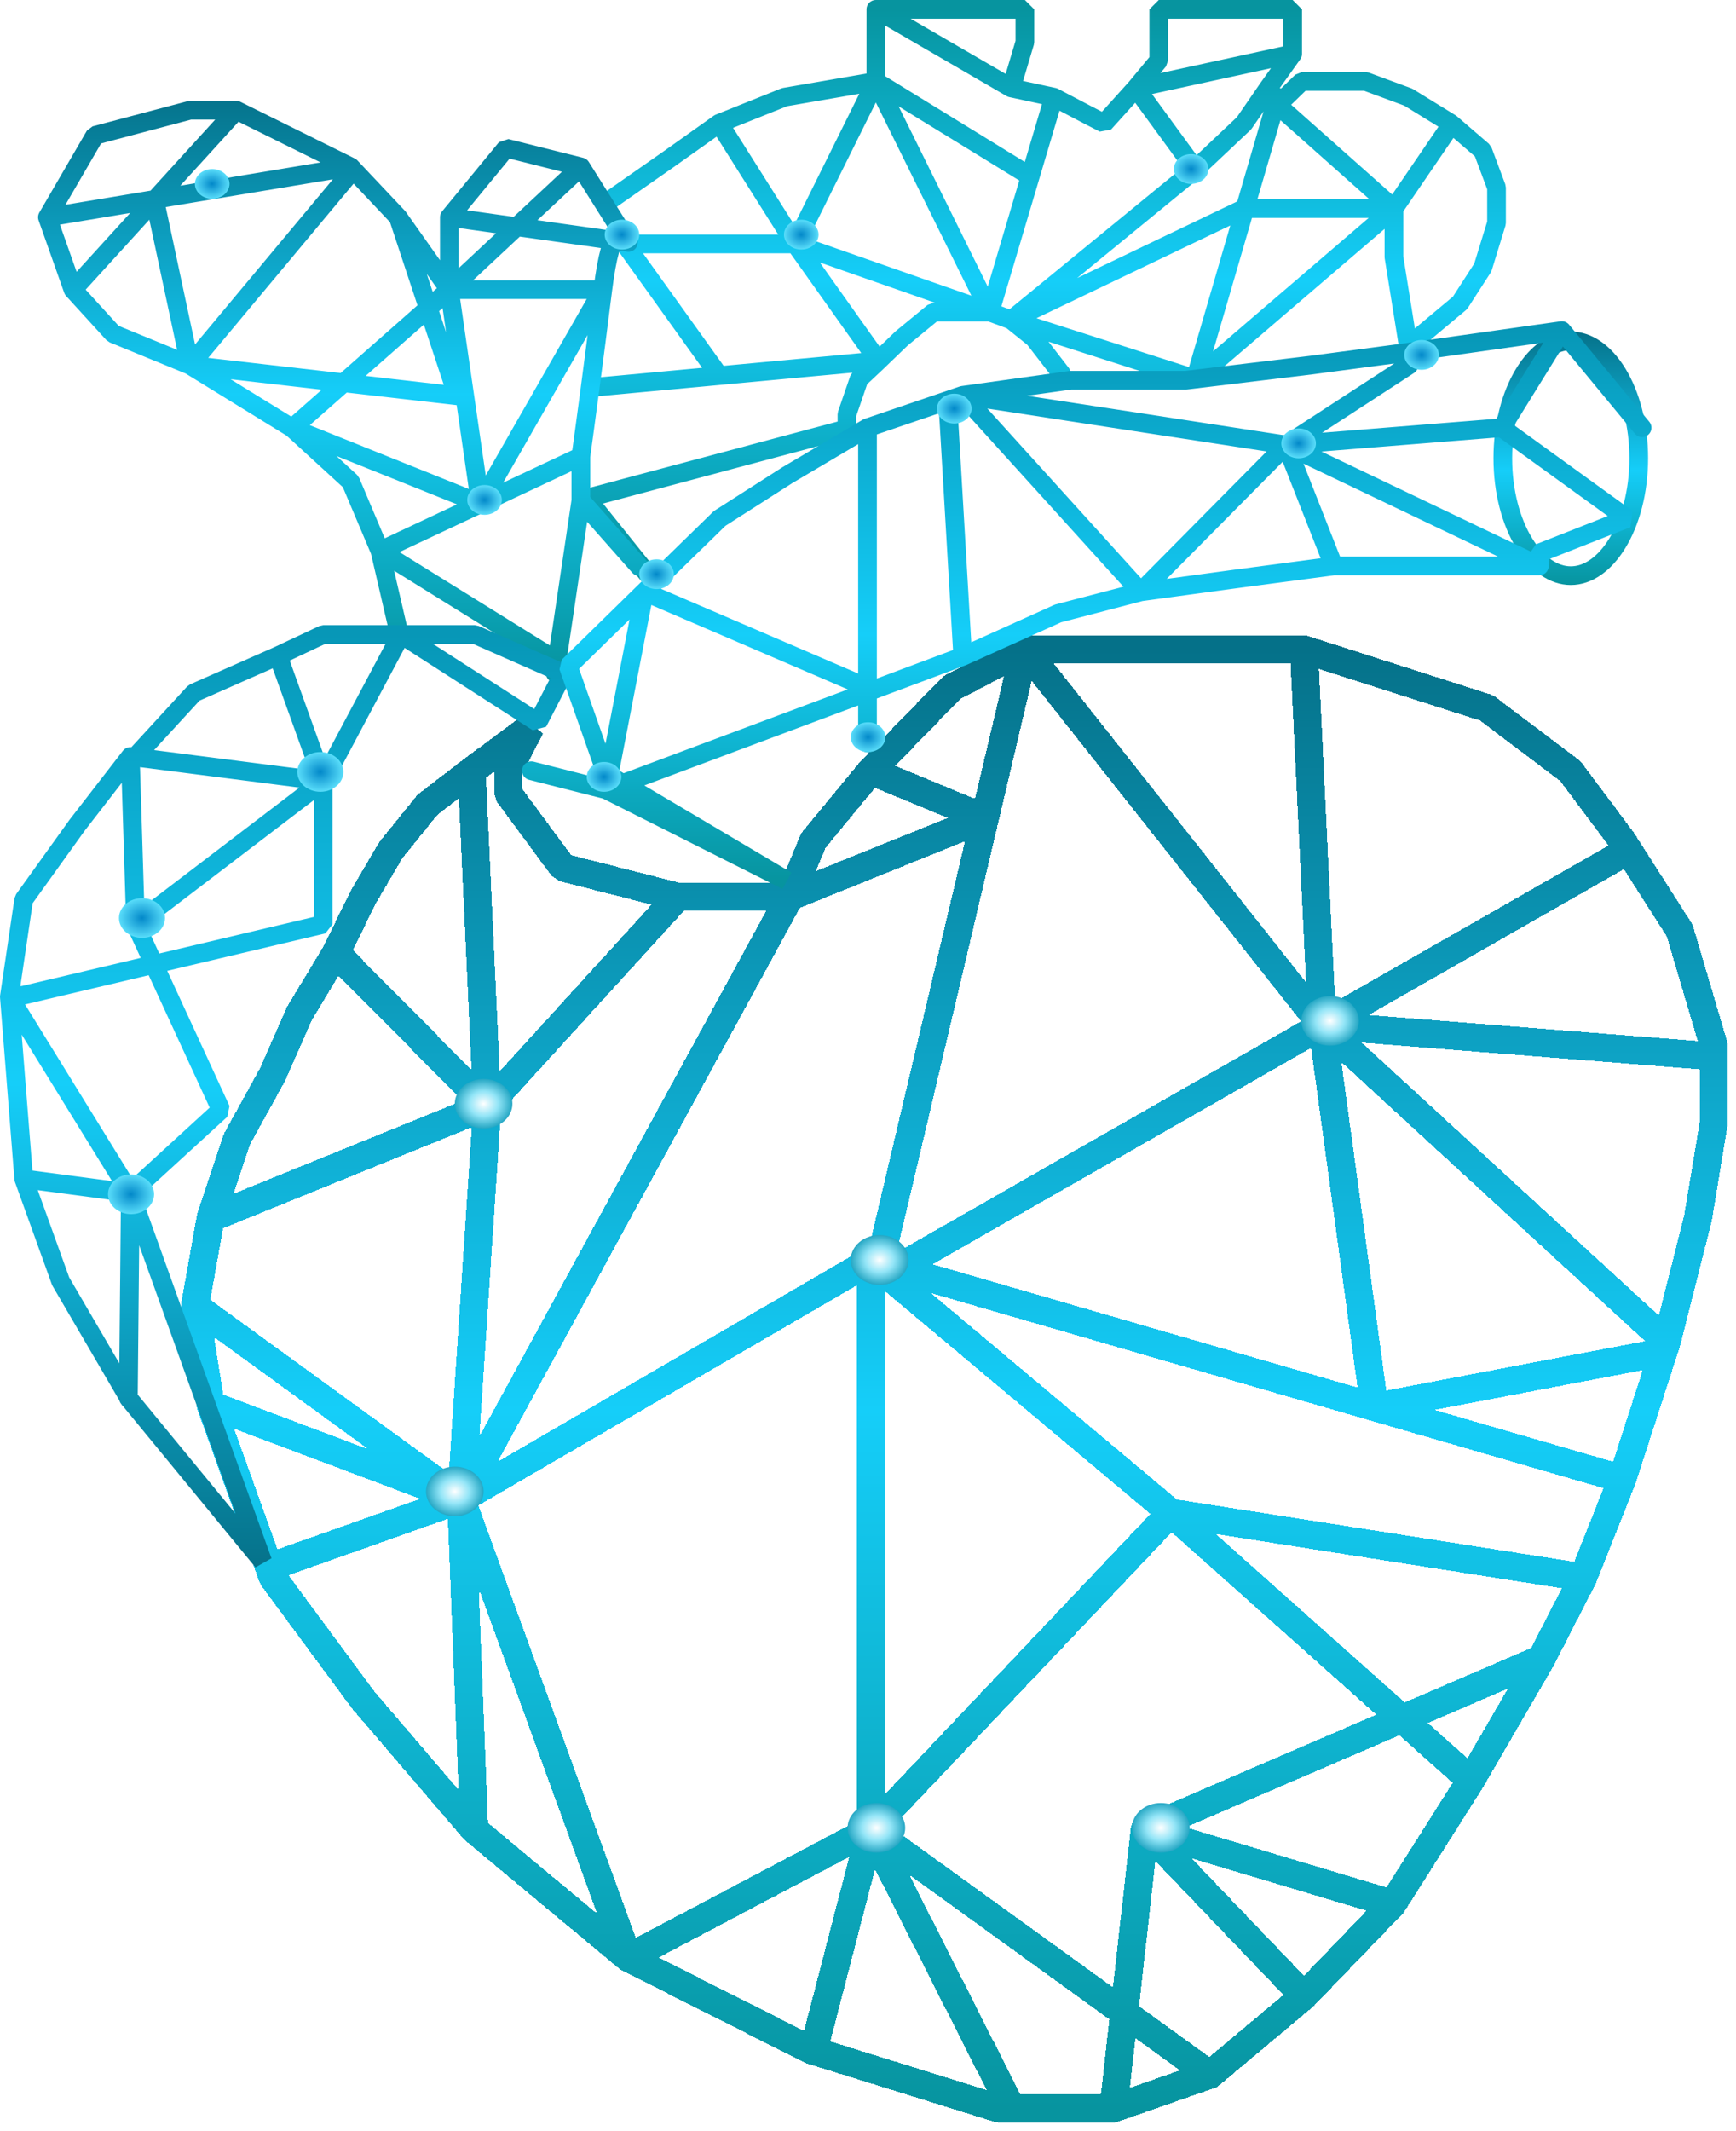 <svg width="929" height="1140" viewBox="0 0 929 1140" fill="none" xmlns="http://www.w3.org/2000/svg">
<path d="M327.056 106.667L357.175 85.638L384.858 65.99M384.858 65.99L419.847 51.97L468.708 43.553M384.858 65.99L425.55 130.511M468.708 43.553V5M468.708 43.553L529.747 166.966M468.708 43.553L551.344 94.319M468.708 43.553L447.129 87.032L425.55 130.511M468.708 5H548.459V22.524L541.153 47.058M468.708 5L541.153 47.058M541.153 47.058L563.934 51.97M563.934 51.97L582.678 61.794L590.816 65.99L607.894 47.058M563.934 51.97L551.344 94.319M607.894 47.058L620.102 32.348V5H691.745V28.843M607.894 47.058L691.745 28.843M607.894 47.058L639.647 90.55M691.745 28.843L678.736 47.058L665.696 65.99L639.647 90.55M639.647 90.55L541.153 171.161M776.815 66.35L776.397 65.99L753.616 51.97L730.834 43.553H696.647L683.607 56.192L745.949 111.579M776.815 66.35L793.507 80.726L800.844 100.348V119.279L793.507 143.123L781.299 162.054L753.616 185.181L745.949 137.52V111.579M776.815 66.35L745.949 111.579M683.607 51.97L639.647 202.731M639.647 202.731L745.949 111.579M639.647 202.731L541.153 171.161M745.949 111.579H665.696L541.153 171.161M568.004 199.917L553.361 180.986L541.153 171.161M541.153 171.161L529.747 166.966M529.747 166.966H511.836H499.628L482.55 180.986L470.005 193.066M529.747 166.966L540.546 130.642L551.344 94.319M529.747 166.966L425.55 130.511M346.601 307.186L314.016 266.536L453.233 229.363V221.663L459.738 202.731L468.708 194.315L470.005 193.066M320.552 206.927L384.858 200.963M470.005 193.066L384.858 200.963M470.005 193.066L425.55 130.511M384.858 200.963L334.362 130.511H425.55" stroke="url(#paint0_linear_138_649)" stroke-width="10" stroke-linecap="round" stroke-linejoin="bevel"/>
<path d="M213.086 336.847L203.314 294.736M203.314 294.736L187.654 257.696L156.394 229.073M203.314 294.736L301.931 355.965M203.314 294.736L257.077 269.472M156.394 229.073L101.645 195.379M156.394 229.073L257.077 269.472M156.394 229.073L240.461 154.967M101.645 195.379L60.583 178.545L39.065 154.967M101.645 195.379L181.211 204.487L244.689 211.753M101.645 195.379L82.774 106.975M101.645 195.379L187.654 92.326M39.065 154.967L25.378 116.228M39.065 154.967L82.774 106.975M25.378 116.228L50.81 72.444L101.645 58.982L126.483 58.982M25.378 116.228L187.654 89.278M126.483 58.982L187.654 89.278M126.483 58.982L82.774 106.975M187.654 89.278L213.086 116.228M213.086 116.228L240.461 154.967M213.086 116.228L244.689 211.753M240.461 154.967V116.228M240.461 154.967L248.769 212.22M240.461 154.967L310.84 89.278M240.461 154.967H318.023H322.585M240.461 116.228L270.853 79.253L310.84 89.278M240.461 116.228L336.273 129.716M310.84 89.278L336.273 129.716M336.273 129.716C333.673 122.415 327.296 117.242 322.585 154.967M322.585 154.967C317.875 192.692 312.793 230.18 310.84 244.208M322.585 154.967L257.077 269.472M310.84 244.208V267.786M310.84 244.208L257.077 269.472M310.84 267.786L342.13 303.153M310.84 267.786L297.122 360.107M257.077 269.472L248.769 212.22M248.769 212.22L244.689 211.753" stroke="url(#paint1_linear_138_649)" stroke-width="10" stroke-linecap="round" stroke-linejoin="bevel"/>
<g filter="url(#filter0_d_138_649)">
<path d="M253.747 974.858L194.404 905.557L145.912 839.895L143.963 834.473M253.747 974.858L336.118 1043.41M253.747 974.858L246.78 798.076M336.118 1043.41L433.872 1092.72L435.259 1093.15M336.118 1043.41L246.78 798.076M336.118 1043.41L465.994 974.858M595.839 1124L647.506 1105.97M595.839 1124H541.398M595.839 1124L612.609 974.858M647.506 1105.97L697.786 1063.86M647.506 1105.97L465.994 974.858M697.786 1063.86L745.26 1014.55M697.786 1063.86L612.609 974.858M745.26 1014.55L787.155 948.412M745.26 1014.55L612.609 974.858M787.155 948.412L824.857 883.466M787.155 948.412L626.574 805.298M824.857 883.466L847.207 839.895M824.857 883.466L612.609 974.858M847.207 839.895L868.138 787.242M847.207 839.895L626.574 805.298M868.138 787.242L890.127 719.285M868.138 787.242L735.488 748.767M891.876 713.88L908.646 647.739L917 597.238V561.154M891.876 713.88L707.558 544.58M891.876 713.88L890.127 719.285M697.786 343.455L795.54 374.733L840.209 408.401L868.138 445.68L871.474 450.907M697.786 343.455H626.574H548.365M697.786 343.455L707.558 544.58M548.365 343.455L509.276 363.9L465.994 408.401M548.365 343.455L707.558 544.58M548.365 343.455L527.036 433.678M465.994 408.401L435.259 445.68L422.712 475.763M465.994 408.401L527.036 433.678M422.712 475.763H362.66M422.712 475.763L527.036 433.678M422.712 475.763L246.78 798.076M362.66 475.763L301.221 460.124L271.904 420.429V408.401L283.885 385L252.398 408.401M362.66 475.763L260.745 587.599M252.398 408.401L228.783 426.5L209.078 450.907L194.485 475.763L179.73 505.82M252.398 408.401L260.745 587.599M179.73 505.82L160.186 538.292L145.912 570.765L126.676 605.654L112.711 647.739M179.73 505.82L260.745 587.599M112.711 647.739L104.326 694.656M112.711 647.739L260.745 587.599M104.326 694.656L112.711 747.574M104.326 694.656L246.78 798.076M112.711 747.574L143.963 834.473M112.711 747.574L246.78 798.076M143.963 834.473L246.78 798.076M246.78 798.076L465.994 670.6M246.78 798.076L260.745 587.599M465.994 974.858L435.259 1093.15M465.994 974.858L541.398 1124M465.994 974.858L626.574 805.298M465.994 974.858V682.628M435.259 1093.15L534.4 1124H541.398M626.574 805.298L470.195 674.124M465.994 670.6L470.195 674.124M465.994 670.6V682.628M465.994 670.6L735.488 748.767M470.195 674.124L527.036 433.678M871.474 450.907L898.843 493.792L917 555.126V561.154M871.474 450.907L707.558 544.58M465.994 682.628L707.558 544.58M917 561.154L707.558 544.58M707.558 544.58L735.488 748.767M890.127 719.285L735.488 748.767" stroke="url(#paint2_linear_138_649)" stroke-width="15" stroke-linecap="round" stroke-linejoin="bevel" shape-rendering="crispEdges"/>
</g>
<path d="M68.69 747.895L140.568 835.361L69.738 638.236M68.69 747.895L69.738 749.335L32.467 685.498L12.707 630.669M68.69 747.895L69.738 638.236M69.738 638.236L118.266 593.783L72.531 494.511M69.738 638.236L12.707 630.669M69.738 638.236L5 533.276M12.707 630.669L5 533.276M5 533.276L12.707 481.288L41.222 441.566L69.738 404.712M5 533.276L12.707 532.409L172.948 494.511V417.935M72.531 494.511L69.738 404.712M72.531 494.511L172.948 417.935M69.738 404.712L172.948 417.935M172.948 417.935L214.658 339.475M172.948 417.935L148.81 350.812M72.531 404.712L103.802 370.673L148.81 350.812M214.658 339.475H172.948L148.81 350.812M214.658 339.475H254.179L301.406 360.265L287.821 386.5L214.658 339.475Z" stroke="url(#paint3_linear_138_649)" stroke-width="10" stroke-linecap="round" stroke-linejoin="bevel"/>
<path d="M876.951 245.161C876.951 263.122 872.499 279.142 865.565 290.508C858.578 301.961 849.599 307.974 840.58 307.974C831.561 307.974 822.583 301.961 815.595 290.508C808.661 279.142 804.21 263.122 804.21 245.161C804.21 227.2 808.661 211.18 815.595 199.814C822.583 188.361 831.561 182.348 840.58 182.348C849.599 182.348 858.578 188.361 865.565 199.814C872.499 211.18 876.951 227.2 876.951 245.161Z" stroke="url(#paint4_linear_138_649)" stroke-width="10"/>
<path d="M284.351 412.337L324.369 422.5M324.369 422.5L420.984 471.129L324.369 413.911L304.127 356.5L344.842 316.641M324.369 422.5L515.195 351.158M324.369 422.5L344.842 316.641M344.842 316.641L385.103 277.371L421.294 254.244L464.237 228.834M344.842 316.641L464.237 367.916M464.237 228.834L507.149 214.233M464.237 228.834V397.518M515.195 211.496L572.904 203.424H634.589L701.67 195.326L753.984 188.396L835.8 176.846M515.195 211.496L507.149 214.233M515.195 211.496L610.451 316.641M515.195 211.496L688.26 238.074M835.8 176.846L803.616 228.834M835.8 176.846L878.743 228.834M803.616 228.834L870.697 277.371L823.747 295.851V302.781M803.616 228.834L688.26 238.074M823.747 302.781H753.984H713.723M823.747 302.781L688.26 238.074M713.723 302.781L661.409 309.711L610.451 316.641M713.723 302.781L700.992 270.428L688.26 238.074M610.451 316.641L566.183 328.191L515.195 351.158M610.451 316.641L688.26 238.074M515.195 351.158L507.149 214.233M688.26 238.074L753.984 195.326" stroke="url(#paint5_linear_138_649)" stroke-width="10" stroke-linecap="round" stroke-linejoin="bevel"/>
<ellipse cx="75.998" cy="491.138" rx="12.331" ry="10.621" fill="url(#paint6_diamond_138_649)"/>
<ellipse cx="70.15" cy="638.916" rx="12.331" ry="10.621" fill="url(#paint7_diamond_138_649)"/>
<ellipse cx="171.438" cy="412.97" rx="12.331" ry="10.621" fill="url(#paint8_diamond_138_649)"/>
<ellipse cx="470.71" cy="674.079" rx="15.414" ry="13.276" fill="url(#paint9_diamond_138_649)"/>
<ellipse cx="470.71" cy="674.079" rx="15.414" ry="13.276" fill="url(#paint10_diamond_138_649)"/>
<ellipse cx="468.986" cy="977.885" rx="15.414" ry="13.276" fill="url(#paint11_diamond_138_649)"/>
<ellipse cx="243.391" cy="797.92" rx="15.414" ry="13.276" fill="url(#paint12_diamond_138_649)"/>
<ellipse cx="258.801" cy="590.493" rx="15.414" ry="13.276" fill="url(#paint13_diamond_138_649)"/>
<ellipse cx="711.782" cy="546.153" rx="15.414" ry="13.276" fill="url(#paint14_diamond_138_649)"/>
<ellipse cx="621.211" cy="977.885" rx="15.414" ry="13.276" fill="url(#paint15_diamond_138_649)"/>
<ellipse cx="464.544" cy="394.382" rx="9.248" ry="7.966" fill="url(#paint16_diamond_138_649)"/>
<ellipse cx="351.347" cy="307.186" rx="9.248" ry="7.966" fill="url(#paint17_diamond_138_649)"/>
<ellipse cx="637.427" cy="90.419" rx="9.248" ry="7.966" fill="url(#paint18_diamond_138_649)"/>
<ellipse cx="428.789" cy="125.518" rx="9.248" ry="7.966" fill="url(#paint19_diamond_138_649)"/>
<ellipse cx="323.234" cy="415.624" rx="9.248" ry="7.966" fill="url(#paint20_diamond_138_649)"/>
<ellipse cx="760.734" cy="189.882" rx="9.248" ry="7.966" fill="url(#paint21_diamond_138_649)"/>
<ellipse cx="694.949" cy="237.196" rx="9.248" ry="7.966" fill="url(#paint22_diamond_138_649)"/>
<ellipse cx="332.849" cy="125.518" rx="9.248" ry="7.966" fill="url(#paint23_diamond_138_649)"/>
<ellipse cx="510.665" cy="218.61" rx="9.248" ry="7.966" fill="url(#paint24_diamond_138_649)"/>
<ellipse cx="113.547" cy="98.382" rx="9.248" ry="7.966" fill="url(#paint25_diamond_138_649)"/>
<ellipse cx="259.297" cy="267.466" rx="9.248" ry="7.966" fill="url(#paint26_diamond_138_649)"/>
<defs>
<filter id="filter0_d_138_649" x="92.919" y="335.955" width="835.581" height="803.545" filterUnits="userSpaceOnUse" color-interpolation-filters="sRGB">
<feFlood flood-opacity="0" result="BackgroundImageFix"/>
<feColorMatrix in="SourceAlpha" type="matrix" values="0 0 0 0 0 0 0 0 0 0 0 0 0 0 0 0 0 0 127 0" result="hardAlpha"/>
<feOffset dy="4"/>
<feGaussianBlur stdDeviation="2"/>
<feComposite in2="hardAlpha" operator="out"/>
<feColorMatrix type="matrix" values="0 0 0 0 0 0 0 0 0 0 0 0 0 0 0 0 0 0 0.25 0"/>
<feBlend mode="normal" in2="BackgroundImageFix" result="effect1_dropShadow_138_649"/>
<feBlend mode="normal" in="SourceGraphic" in2="effect1_dropShadow_138_649" result="shape"/>
</filter>
<linearGradient id="paint0_linear_138_649" x1="557.43" y1="5" x2="557.43" y2="307.186" gradientUnits="userSpaceOnUse">
<stop stop-color="#07949F"/>
<stop offset="0.479" stop-color="#15CEF9"/>
<stop offset="1" stop-color="#07949F"/>
</linearGradient>
<linearGradient id="paint1_linear_138_649" x1="183.754" y1="48.866" x2="183.754" y2="360.106" gradientUnits="userSpaceOnUse">
<stop stop-color="#057189"/>
<stop offset="0.521" stop-color="#15CEF9"/>
<stop offset="1" stop-color="#07949F"/>
</linearGradient>
<linearGradient id="paint2_linear_138_649" x1="510.663" y1="343.455" x2="510.663" y2="1124" gradientUnits="userSpaceOnUse">
<stop stop-color="#057189"/>
<stop offset="0.521" stop-color="#15CEF9"/>
<stop offset="1" stop-color="#07949F"/>
</linearGradient>
<linearGradient id="paint3_linear_138_649" x1="153.203" y1="339.475" x2="153.203" y2="841.49" gradientUnits="userSpaceOnUse">
<stop stop-color="#0797B7"/>
<stop offset="0.479" stop-color="#15CEF9"/>
<stop offset="1" stop-color="#057189"/>
</linearGradient>
<linearGradient id="paint4_linear_138_649" x1="840.58" y1="177.348" x2="840.58" y2="312.974" gradientUnits="userSpaceOnUse">
<stop stop-color="#057189"/>
<stop offset="0.547" stop-color="#15CEF9"/>
<stop offset="1" stop-color="#07949F"/>
</linearGradient>
<linearGradient id="paint5_linear_138_649" x1="581.612" y1="176.846" x2="581.612" y2="471.465" gradientUnits="userSpaceOnUse">
<stop stop-color="#0797B7"/>
<stop offset="0.552" stop-color="#15CEF9"/>
<stop offset="1" stop-color="#07949F"/>
</linearGradient>
<radialGradient id="paint6_diamond_138_649" cx="0" cy="0" r="1" gradientUnits="userSpaceOnUse" gradientTransform="translate(75.998 491.138) rotate(90) scale(10.621 12.331)">
<stop stop-color="#0288C9"/>
<stop offset="1" stop-color="#59DDFA"/>
</radialGradient>
<radialGradient id="paint7_diamond_138_649" cx="0" cy="0" r="1" gradientUnits="userSpaceOnUse" gradientTransform="translate(70.15 638.916) rotate(90) scale(10.621 12.331)">
<stop stop-color="#0288C9"/>
<stop offset="1" stop-color="#59DDFA"/>
</radialGradient>
<radialGradient id="paint8_diamond_138_649" cx="0" cy="0" r="1" gradientUnits="userSpaceOnUse" gradientTransform="translate(171.438 412.97) rotate(90) scale(10.621 12.331)">
<stop stop-color="#0288C9"/>
<stop offset="1" stop-color="#59DDFA"/>
</radialGradient>
<radialGradient id="paint9_diamond_138_649" cx="0" cy="0" r="1" gradientUnits="userSpaceOnUse" gradientTransform="translate(470.71 674.079) rotate(90) scale(13.276 15.414)">
<stop stop-color="white"/>
<stop offset="0.5" stop-color="#93E5F7"/>
<stop offset="1" stop-color="#25A7C4"/>
</radialGradient>
<radialGradient id="paint10_diamond_138_649" cx="0" cy="0" r="1" gradientUnits="userSpaceOnUse" gradientTransform="translate(470.71 674.079) rotate(90) scale(13.276 15.414)">
<stop stop-color="white"/>
<stop offset="0.5" stop-color="#93E5F7"/>
<stop offset="1" stop-color="#25A7C4"/>
</radialGradient>
<radialGradient id="paint11_diamond_138_649" cx="0" cy="0" r="1" gradientUnits="userSpaceOnUse" gradientTransform="translate(468.986 977.885) rotate(90) scale(13.276 15.414)">
<stop stop-color="white"/>
<stop offset="0.5" stop-color="#93E5F7"/>
<stop offset="1" stop-color="#25A7C4"/>
</radialGradient>
<radialGradient id="paint12_diamond_138_649" cx="0" cy="0" r="1" gradientUnits="userSpaceOnUse" gradientTransform="translate(243.391 797.92) rotate(90) scale(13.276 15.414)">
<stop stop-color="white"/>
<stop offset="0.5" stop-color="#93E5F7"/>
<stop offset="1" stop-color="#25A7C4"/>
</radialGradient>
<radialGradient id="paint13_diamond_138_649" cx="0" cy="0" r="1" gradientUnits="userSpaceOnUse" gradientTransform="translate(258.801 590.493) rotate(90) scale(13.276 15.414)">
<stop stop-color="white"/>
<stop offset="0.5" stop-color="#93E5F7"/>
<stop offset="1" stop-color="#25A7C4"/>
</radialGradient>
<radialGradient id="paint14_diamond_138_649" cx="0" cy="0" r="1" gradientUnits="userSpaceOnUse" gradientTransform="translate(711.782 546.153) rotate(90) scale(13.276 15.414)">
<stop stop-color="white"/>
<stop offset="0.5" stop-color="#93E5F7"/>
<stop offset="1" stop-color="#25A7C4"/>
</radialGradient>
<radialGradient id="paint15_diamond_138_649" cx="0" cy="0" r="1" gradientUnits="userSpaceOnUse" gradientTransform="translate(621.211 977.885) rotate(90) scale(13.276 15.414)">
<stop stop-color="white"/>
<stop offset="0.5" stop-color="#93E5F7"/>
<stop offset="1" stop-color="#25A7C4"/>
</radialGradient>
<radialGradient id="paint16_diamond_138_649" cx="0" cy="0" r="1" gradientUnits="userSpaceOnUse" gradientTransform="translate(464.544 394.382) rotate(90) scale(7.966 9.248)">
<stop stop-color="#0288C9"/>
<stop offset="1" stop-color="#59DDFA"/>
</radialGradient>
<radialGradient id="paint17_diamond_138_649" cx="0" cy="0" r="1" gradientUnits="userSpaceOnUse" gradientTransform="translate(351.347 307.186) rotate(90) scale(7.966 9.248)">
<stop stop-color="#0288C9"/>
<stop offset="1" stop-color="#59DDFA"/>
</radialGradient>
<radialGradient id="paint18_diamond_138_649" cx="0" cy="0" r="1" gradientUnits="userSpaceOnUse" gradientTransform="translate(637.427 90.419) rotate(90) scale(7.966 9.248)">
<stop stop-color="#0288C9"/>
<stop offset="1" stop-color="#59DDFA"/>
</radialGradient>
<radialGradient id="paint19_diamond_138_649" cx="0" cy="0" r="1" gradientUnits="userSpaceOnUse" gradientTransform="translate(428.789 125.518) rotate(90) scale(7.966 9.248)">
<stop stop-color="#0288C9"/>
<stop offset="1" stop-color="#59DDFA"/>
</radialGradient>
<radialGradient id="paint20_diamond_138_649" cx="0" cy="0" r="1" gradientUnits="userSpaceOnUse" gradientTransform="translate(323.234 415.624) rotate(90) scale(7.966 9.248)">
<stop stop-color="#0288C9"/>
<stop offset="1" stop-color="#59DDFA"/>
</radialGradient>
<radialGradient id="paint21_diamond_138_649" cx="0" cy="0" r="1" gradientUnits="userSpaceOnUse" gradientTransform="translate(760.734 189.882) rotate(90) scale(7.966 9.248)">
<stop stop-color="#0288C9"/>
<stop offset="1" stop-color="#59DDFA"/>
</radialGradient>
<radialGradient id="paint22_diamond_138_649" cx="0" cy="0" r="1" gradientUnits="userSpaceOnUse" gradientTransform="translate(694.949 237.196) rotate(90) scale(7.966 9.248)">
<stop stop-color="#0288C9"/>
<stop offset="1" stop-color="#59DDFA"/>
</radialGradient>
<radialGradient id="paint23_diamond_138_649" cx="0" cy="0" r="1" gradientUnits="userSpaceOnUse" gradientTransform="translate(332.849 125.518) rotate(90) scale(7.966 9.248)">
<stop stop-color="#0288C9"/>
<stop offset="1" stop-color="#59DDFA"/>
</radialGradient>
<radialGradient id="paint24_diamond_138_649" cx="0" cy="0" r="1" gradientUnits="userSpaceOnUse" gradientTransform="translate(510.665 218.61) rotate(90) scale(7.966 9.248)">
<stop stop-color="#0288C9"/>
<stop offset="1" stop-color="#59DDFA"/>
</radialGradient>
<radialGradient id="paint25_diamond_138_649" cx="0" cy="0" r="1" gradientUnits="userSpaceOnUse" gradientTransform="translate(113.547 98.382) rotate(90) scale(7.966 9.248)">
<stop stop-color="#0288C9"/>
<stop offset="1" stop-color="#59DDFA"/>
</radialGradient>
<radialGradient id="paint26_diamond_138_649" cx="0" cy="0" r="1" gradientUnits="userSpaceOnUse" gradientTransform="translate(259.297 267.466) rotate(90) scale(7.966 9.248)">
<stop stop-color="#0288C9"/>
<stop offset="1" stop-color="#59DDFA"/>
</radialGradient>
</defs>
</svg>

